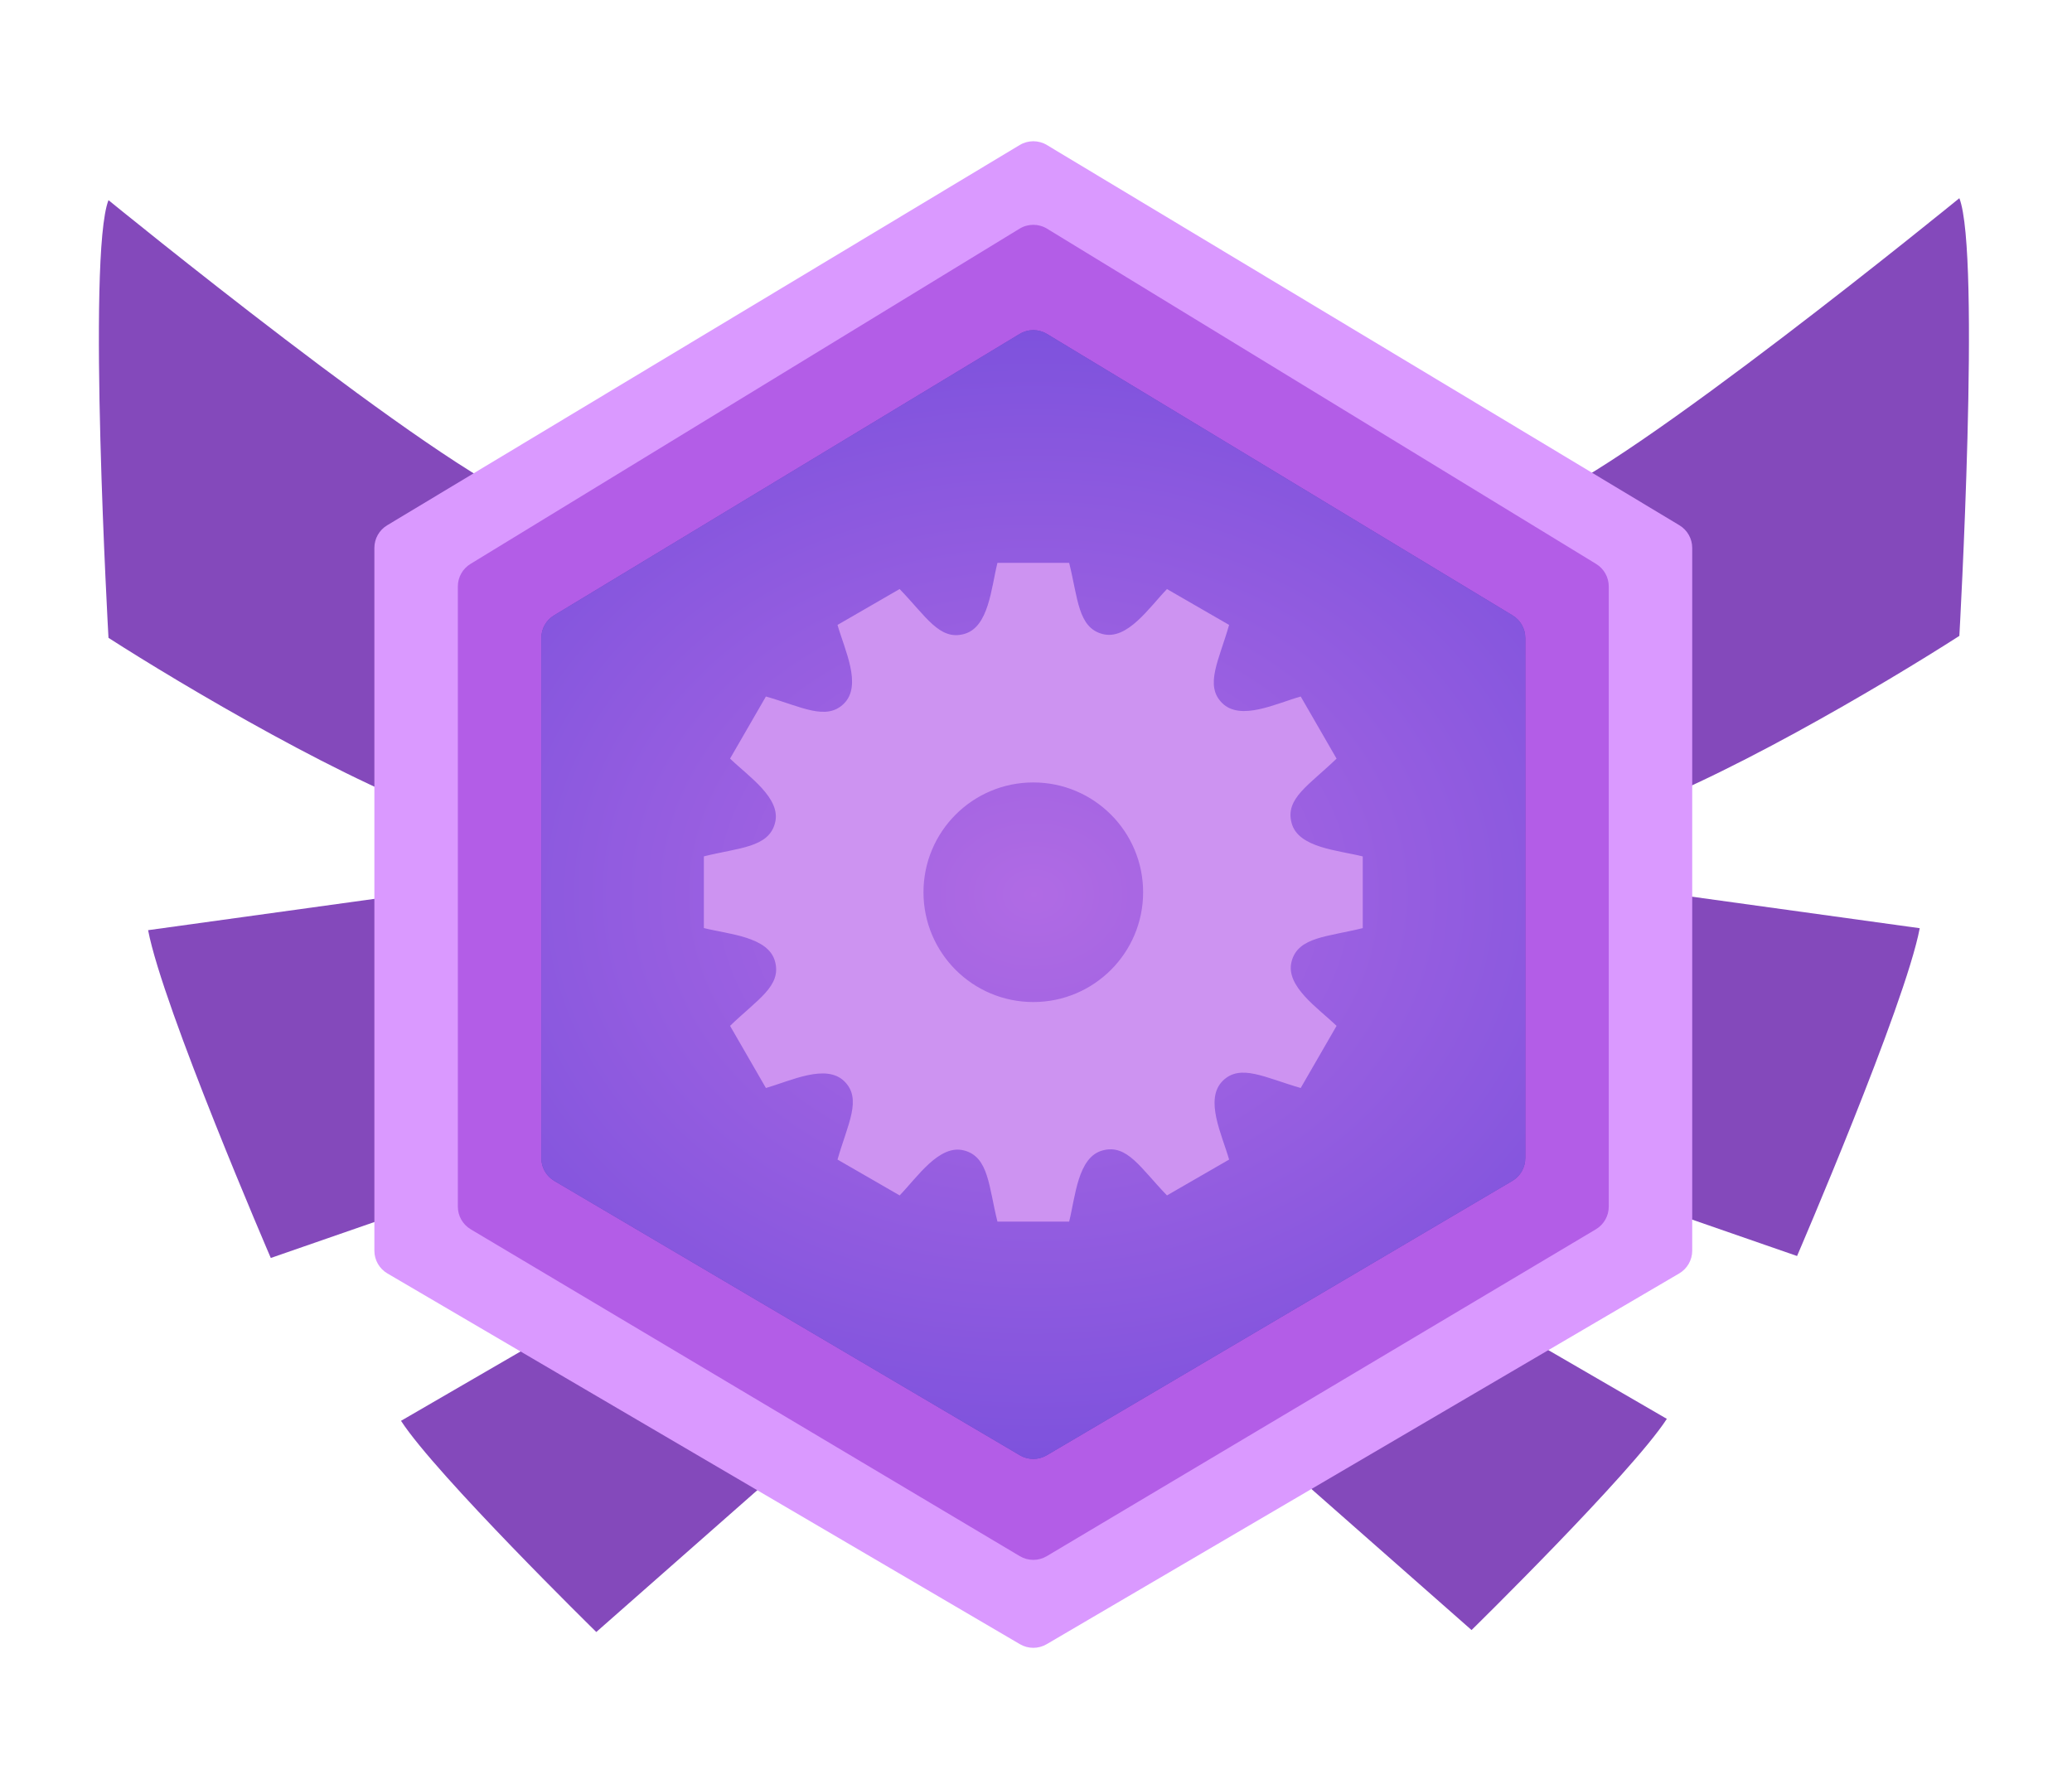 <svg width="440" height="380" viewBox="0 0 440 380" fill="none" xmlns="http://www.w3.org/2000/svg">
<path d="M86.374 189.966L31.451 197.569C34.564 213.972 57.503 267.193 57.503 267.193L136.213 239.883L86.374 189.966Z" fill="#8449BB"/>
<path d="M124.566 278.917L85.155 301.783C92.624 313.292 126.626 346.638 126.626 346.638L178 301.384L124.566 278.917Z" fill="#8449BB"/>
<path d="M112.253 106.714C93.354 99.905 23.038 42.513 23.038 42.513C18.452 54.324 23.038 135.479 23.038 135.479C38.602 145.485 75.233 167.247 97.245 174.25C119.257 181.254 116.422 132.144 112.253 106.714Z" fill="#8449BB"/>
<path d="M352.744 189.549L407.667 197.152C404.555 213.555 381.615 266.776 381.615 266.776L302.906 239.467L352.744 189.549Z" fill="#8449BB"/>
<path d="M314.552 278.5L353.963 301.366C346.494 312.875 312.492 346.221 312.492 346.221L261.118 300.967L314.552 278.5Z" fill="#8449BB"/>
<path d="M326.865 106.297C345.764 99.488 416.08 42.096 416.08 42.096C420.666 53.907 416.08 135.062 416.08 135.062C400.516 145.068 363.885 166.83 341.873 173.833C319.862 180.837 322.696 131.727 326.865 106.297Z" fill="#8449BB"/>
<path d="M79.502 265.651V116.369C79.502 114.405 80.532 112.584 82.215 111.572L216.542 30.8C218.317 29.733 220.536 29.733 222.311 30.8L356.637 111.572C358.321 112.584 359.35 114.405 359.35 116.369V265.651C359.35 267.637 358.297 269.474 356.584 270.479L222.257 349.231C220.509 350.256 218.344 350.256 216.596 349.231L82.269 270.479C80.555 269.474 79.502 267.637 79.502 265.651Z" fill="#DA99FF"/>
<path d="M97.226 256.293V124.556C97.226 122.606 98.242 120.796 99.906 119.779L216.509 48.571C218.3 47.477 220.552 47.477 222.343 48.571L338.947 119.779C340.611 120.796 341.627 122.606 341.627 124.556V256.293C341.627 258.265 340.588 260.092 338.893 261.102L222.29 330.53C220.525 331.58 218.327 331.58 216.563 330.53L99.96 261.102C98.265 260.092 97.226 258.265 97.226 256.293Z" fill="#B35DE7"/>
<path d="M114.95 245.997V135.498C114.95 133.539 115.974 131.722 117.651 130.708L216.531 70.928C218.311 69.852 220.542 69.852 222.322 70.928L321.202 130.708C322.878 131.722 323.903 133.539 323.903 135.498V245.997C323.903 247.978 322.855 249.812 321.148 250.819L222.269 309.104C220.515 310.138 218.338 310.138 216.584 309.104L117.705 250.819C115.998 249.812 114.95 247.978 114.95 245.997Z" fill="#5540B4"/>
<path d="M114.95 245.997V135.498C114.95 133.539 115.974 131.722 117.651 130.708L216.531 70.928C218.311 69.852 220.542 69.852 222.322 70.928L321.202 130.708C322.878 131.722 323.903 133.539 323.903 135.498V245.997C323.903 247.978 322.855 249.812 321.148 250.819L222.269 309.104C220.515 310.138 218.338 310.138 216.584 309.104L117.705 250.819C115.998 249.812 114.95 247.978 114.95 245.997Z" fill="url(#paint0_radial_828_1973)" fill-opacity="0.8"/>
<path d="M274.288 204.175C275.67 198.969 281.949 198.992 289.388 197.132V181.904C284.1 180.58 275.676 180.079 274.277 174.808L274.271 174.773C272.877 169.585 277.996 166.769 283.826 161.131L276.212 147.937C270.901 149.453 263.415 153.202 259.52 149.319C255.754 145.57 258.856 140.271 261.007 132.732L247.813 125.118C244.03 129.03 239.383 136.067 234.124 134.662L234.089 134.656C228.889 133.269 228.906 127.001 227.041 119.55H211.812C210.483 124.861 209.987 133.257 204.717 134.662L204.682 134.674C199.487 136.061 196.677 130.942 191.039 125.112L177.851 132.732C179.367 138.043 183.116 145.529 179.233 149.424C175.479 153.19 170.179 150.089 162.646 147.937L155.032 161.125C158.938 164.909 165.981 169.555 164.576 174.814L164.57 174.849C163.183 180.056 156.892 180.038 149.47 181.892V197.12C154.758 198.444 163.183 198.945 164.582 204.216L164.594 204.251C165.981 209.445 160.862 212.256 155.032 217.893L162.646 231.087C167.958 229.571 175.444 225.822 179.338 229.705C183.104 233.454 180.003 238.754 177.851 246.292L191.045 253.906C194.829 249.994 199.476 242.957 204.734 244.362L204.769 244.368C209.976 245.756 209.952 252.023 211.812 259.468H227.041C228.37 254.157 228.865 245.762 234.136 244.356L234.171 244.345C239.366 242.957 242.176 248.076 247.813 253.906L261.007 246.292C259.491 240.992 255.737 233.507 259.625 229.6C263.374 225.834 268.674 228.936 276.212 231.087L283.826 217.893C279.914 214.11 272.877 209.463 274.282 204.204L274.288 204.175ZM219.426 212.833C206.548 212.833 196.106 202.391 196.106 189.512C196.106 176.633 206.548 166.191 219.426 166.191C232.305 166.191 242.747 176.633 242.747 189.512C242.747 202.391 232.305 212.833 219.426 212.833Z" fill="#CD93F1"/>
<defs>
<radialGradient id="paint0_radial_828_1973" cx="0" cy="0" r="1" gradientUnits="userSpaceOnUse" gradientTransform="translate(219.559 190) rotate(90) scale(160 198.559)">
<stop stop-color="#C775F0"/>
<stop offset="1" stop-color="#734CE4"/>
</radialGradient>
</defs>
</svg>
